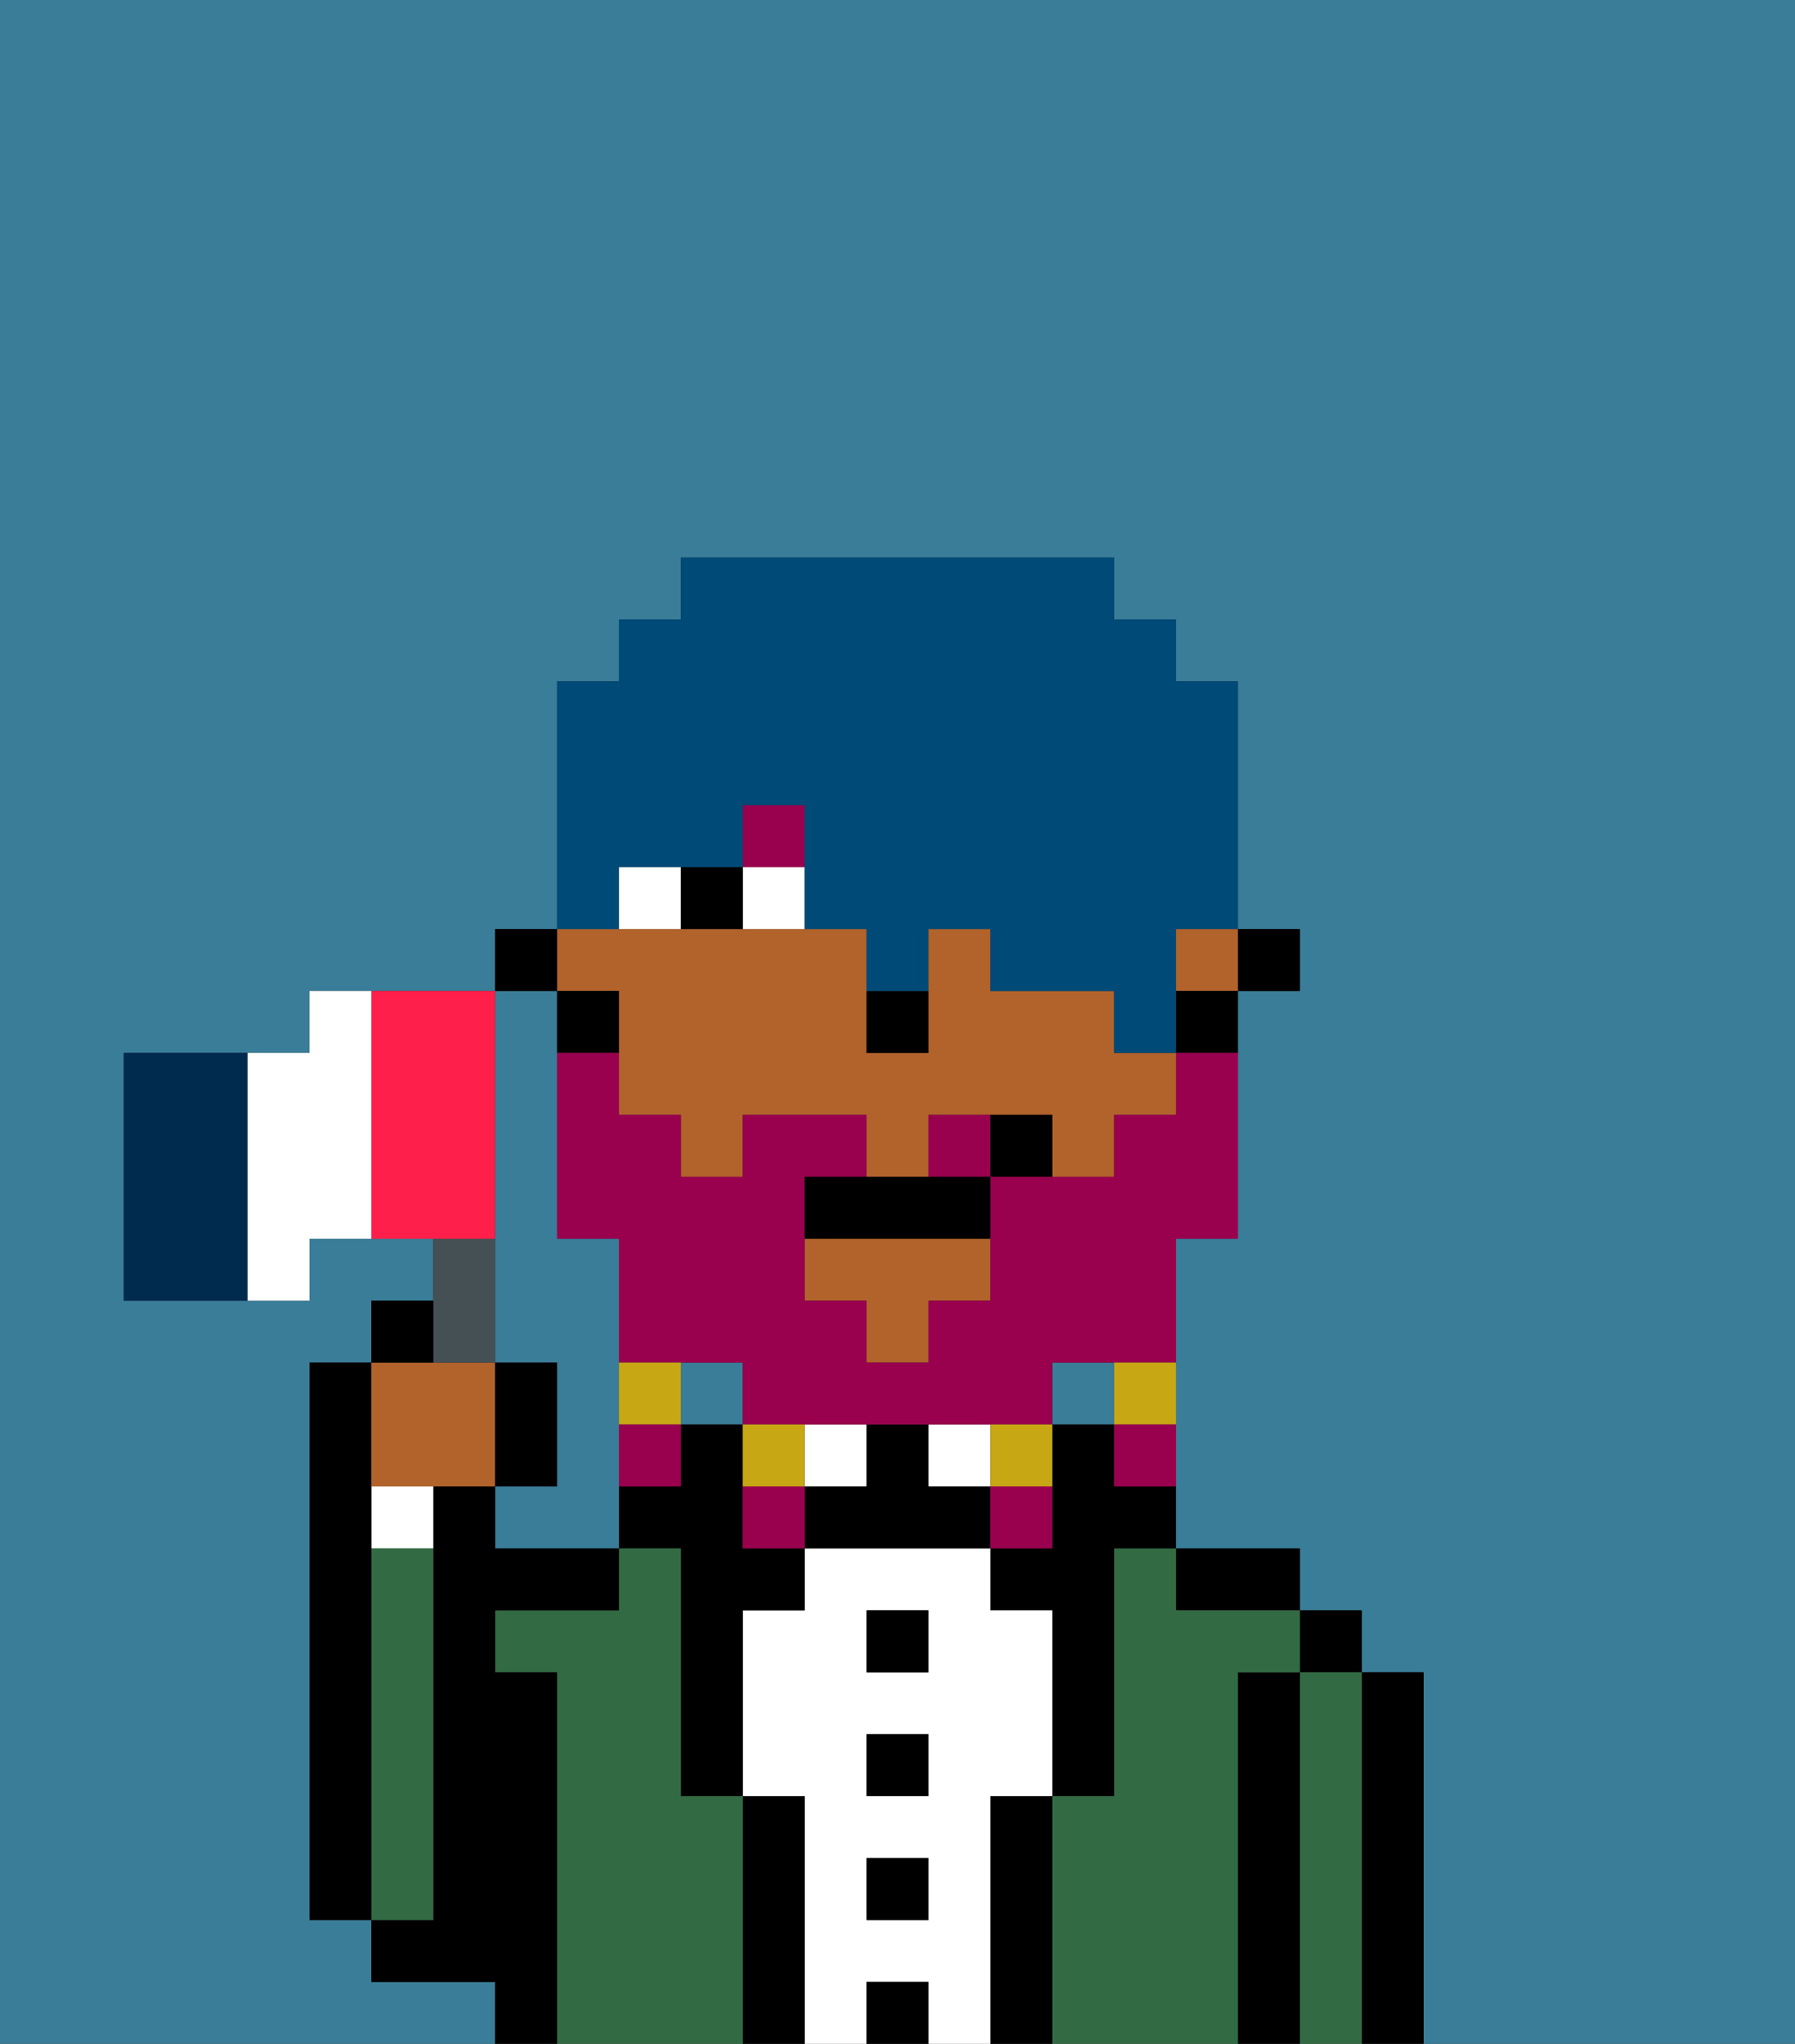 <svg xmlns="http://www.w3.org/2000/svg" viewBox="0 0 29 33"><rect x="0" y="0" width="29" height="33" fill="#333333" stroke="none"/><defs><style>polygon,rect,path{shape-rendering:crispedges;}.bb13-1{fill:#397d98;}.bb13-2{fill:#000000;}.bb13-3{fill:#326b43;}.bb13-4{fill:#ffffff;}.bb13-5{fill:#b2622b;}.bb13-6{fill:#99004d;}.bb13-7{fill:#99004d;}.bb13-8{fill:#c8a715;}.bb13-9{fill:#004a77;}.bb13-10{fill:#455054;}.bb13-11{fill:#002b4f;}.bb13-12{fill:#ff1f4a;}</style></defs><rect class="bb13-1" x="11" y="22" width="1" height="1"/><path class="bb13-1" d="M8,19v3H9v2H8v1h2V20H9V16H8v3Z"/><path class="bb13-1" d="M8,32H6V31H5V22H6V21H7V20H5v1H2V17H5V16H8V15H9V11h1V10h1V9h7v1h1v1h1v4h1v1H20v4H19v5h2v1h1v1h1v6h6V0H0V33H8Z"/><rect class="bb13-1" x="17" y="22" width="1" height="1"/><path class="bb13-2" d="M23,27H22v6h1V27Z"/><rect class="bb13-2" x="21" y="26" width="1" height="1"/><path class="bb13-3" d="M22,27H21v6h1V27Z"/><path class="bb13-2" d="M21,27H20v6h1V27Z"/><path class="bb13-2" d="M20,26h1V25H19v1Z"/><path class="bb13-3" d="M20,27h1V26H19V25H18v4H17v4h3V27Z"/><path class="bb13-2" d="M18,23H17v2H16v1h1v3h1V25h1V24H18Z"/><path class="bb13-2" d="M17,29H16v4h1V29Z"/><rect class="bb13-4" x="15" y="23" width="1" height="1"/><path class="bb13-4" d="M16,29h1V26H16V25H13v1H12v3h1v4h1V32h1v1h1V29Zm-1,2H14V30h1Zm0-2H14V28h1Zm0-2H14V26h1Z"/><rect class="bb13-2" x="14" y="26" width="1" height="1"/><rect class="bb13-2" x="14" y="28" width="1" height="1"/><rect class="bb13-2" x="14" y="30" width="1" height="1"/><rect class="bb13-2" x="14" y="32" width="1" height="1"/><rect class="bb13-4" x="13" y="23" width="1" height="1"/><path class="bb13-2" d="M15,24V23H14v1H13v1h3V24Z"/><path class="bb13-2" d="M13,29H12v4h1V29Z"/><path class="bb13-2" d="M12,24V23H11v1H10v1h1v4h1V26h1V25H12Z"/><path class="bb13-3" d="M12,29H11V25H10v1H8v1H9v6h3V29Z"/><path class="bb13-2" d="M9,27H8V26h2V25H8V24H7v7H6v1H8v1H9V27Z"/><path class="bb13-4" d="M6,25H7V24H6Z"/><path class="bb13-3" d="M7,30V25H6v6H7Z"/><path class="bb13-2" d="M6,25V22H5v9H6V25Z"/><rect class="bb13-2" x="20" y="15" width="1" height="1"/><rect class="bb13-5" x="19" y="15" width="1" height="1"/><path class="bb13-5" d="M10,16v2h1v1h1V18h2v1h1V18h2v1h1V18h1V17H18V16H16V15H15v2H14V15H9v1Z"/><polygon class="bb13-5" points="13 21 14 21 14 22 15 22 15 21 16 21 16 20 13 20 13 21"/><path class="bb13-2" d="M19,17h1V16H19Z"/><path class="bb13-2" d="M10,16H9v1h1Z"/><rect class="bb13-2" x="8" y="15" width="1" height="1"/><path class="bb13-2" d="M14,17h1V16H14Z"/><path class="bb13-4" d="M12,14v1h1V14Z"/><path class="bb13-4" d="M10,14v1h1V14Z"/><path class="bb13-2" d="M11,14v1h1V14Z"/><rect class="bb13-6" x="12" y="13" width="1" height="1"/><path class="bb13-7" d="M16,18H15v1h1Z"/><path class="bb13-7" d="M19,18H18v1H16v2H15v1H14V21H13V19h1V18H12v1H11V18H10V17H9v3h1v2h2v1h5V22h2V20h1V17H19Z"/><path class="bb13-8" d="M18,23h1V22H18Z"/><path class="bb13-7" d="M18,24h1V23H18Z"/><path class="bb13-8" d="M17,24V23H16v1Z"/><path class="bb13-7" d="M17,24H16v1h1Z"/><path class="bb13-8" d="M13,24V23H12v1Z"/><rect class="bb13-7" x="12" y="24" width="1" height="1"/><path class="bb13-8" d="M11,22H10v1h1Z"/><path class="bb13-7" d="M11,23H10v1h1Z"/><path class="bb13-2" d="M13,20h3V19H13Z"/><path class="bb13-2" d="M17,19V18H16v1Z"/><path class="bb13-9" d="M10,14h2V13h1v2h1v1h1V15h1v1h2v1h1V15h1V11H19V10H18V9H11v1H10v1H9v4h1Z"/><path class="bb13-5" d="M7,24H8V22H6v2Z"/><path class="bb13-10" d="M8,22V20H7v2Z"/><path class="bb13-2" d="M7,21H6v1H7Z"/><path class="bb13-2" d="M9,22H8v2H9Z"/><path class="bb13-11" d="M3,17H2v4H4V17Z"/><path class="bb13-12" d="M8,19V16H6v4H8Z"/><path class="bb13-4" d="M5,16v1H4v4H5V20H6V16Z"/></svg>